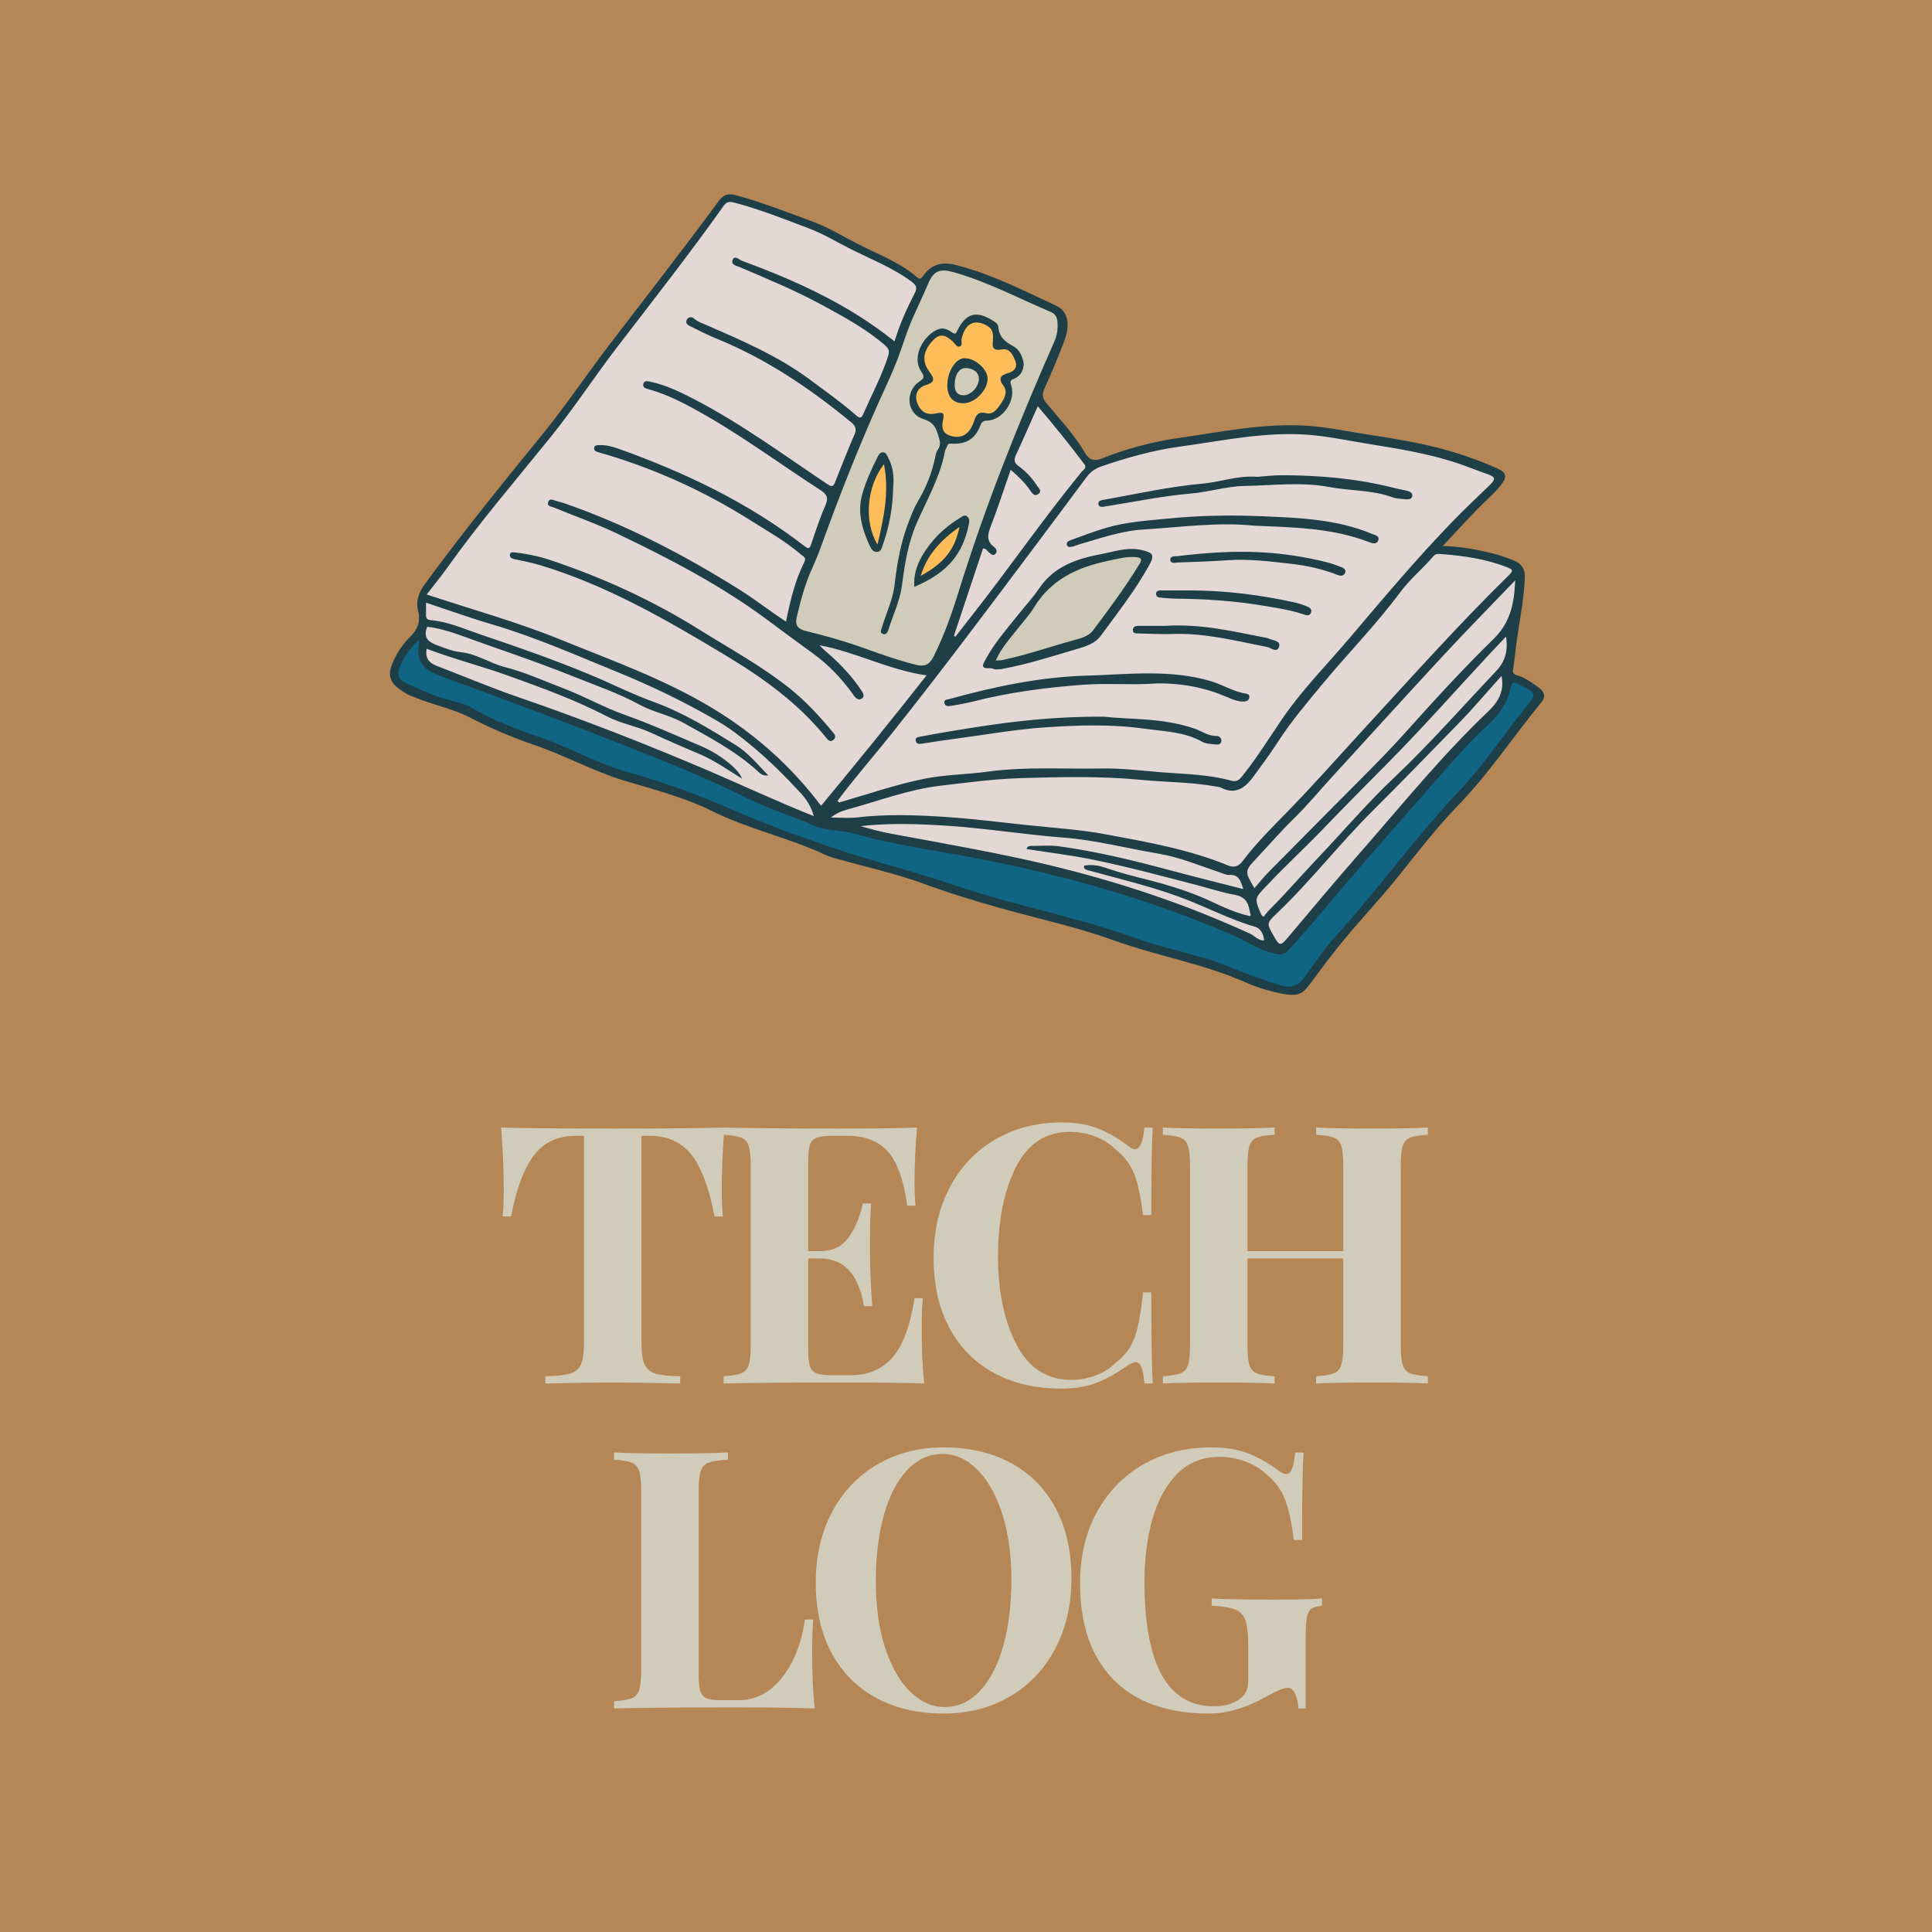 <svg xmlns="http://www.w3.org/2000/svg" xmlns:xlink="http://www.w3.org/1999/xlink" width="500" zoomAndPan="magnify" viewBox="0 0 375 375" height="500" preserveAspectRatio="xMidYMid meet" version="1.0"><defs><g/><clipPath id="d27273b851"><path d="M 75 37.5 L 299.836 37.5 L 299.836 193.5 L 75 193.5 Z M 75 37.5 " clip-rule="nonzero"/></clipPath></defs><rect x="-37.5" width="450" fill="#ffffff" y="-37.5" height="450" fill-opacity="1"/><rect x="-37.5" width="450" fill="#b68756" y="-37.5" height="450" fill-opacity="1"/><g clip-path="url(#d27273b851)"><path fill="#1e3f48" d="M 298.812 133.578 C 297.5 132.594 296.188 131.621 294.594 131.117 C 294.074 130.953 293.551 130.84 293.68 130.008 C 294 127.945 294.18 125.859 294.484 123.797 C 295.066 119.887 295.824 116.004 295.969 112.043 C 296.023 110.488 295.344 109.375 293.832 108.793 C 292.465 108.27 291.109 107.75 289.676 107.402 C 286.629 106.672 283.566 106.047 280.02 105.996 C 282.609 103.238 284.871 100.738 287.242 98.348 C 288.754 96.82 290.422 95.449 291.672 93.68 C 292.445 92.578 292.32 91.738 291.008 91.113 C 288.816 90.07 286.551 89.23 284.258 88.445 C 278.152 86.355 271.828 85.312 265.477 84.344 C 261.637 83.758 257.836 82.938 253.945 82.656 C 245.508 82.055 237.285 83.797 229.035 84.977 C 223.938 85.707 218.879 86.988 214.051 88.926 C 212.609 89.508 211.547 89.508 210.617 87.922 C 208.551 84.402 205.734 81.418 203.137 78.297 C 202.305 77.293 202.23 76.594 202.711 75.488 C 204.109 72.289 205.535 69.09 206.699 65.805 C 207.785 62.758 207.145 60.332 205.051 59.363 C 198.676 56.406 192.41 53.18 185.531 51.43 C 182.852 50.75 180.754 51.273 179.176 53.566 C 178.832 54.062 178.547 54.301 177.992 53.816 C 174.629 50.875 170.43 49.371 166.539 47.367 C 163.59 45.852 160.738 44.117 157.602 42.961 C 152.809 41.199 148.062 39.332 143.121 37.965 C 141.426 37.496 140.535 37.625 139.477 39.062 C 132.594 48.375 125.5 57.523 118.441 66.703 C 113.938 72.562 109.852 78.723 105.156 84.469 C 97.445 93.918 89.77 103.406 82.551 113.25 C 81.34 114.898 80.645 116.566 81.164 118.594 C 81.66 120.535 81.098 122.129 79.703 123.512 C 78.492 124.711 77.469 126.074 76.703 127.598 C 74.996 130.996 75.223 132.609 79.168 134.797 C 79.559 135.012 80 135.141 80.414 135.316 C 83.883 136.801 87.703 137.48 91.02 139.184 C 95.152 141.309 99.371 143.137 103.75 144.617 C 109.625 146.609 115.066 149.66 121.02 151.48 C 126.824 153.254 132.738 154.695 138.234 157.438 C 145.305 160.961 153.125 162.59 160.27 165.961 C 161.176 166.387 162.18 166.609 163.152 166.883 C 168.559 168.418 174.086 169.617 179.344 171.555 C 184.375 173.402 189.484 174.957 194.625 176.387 C 201.828 178.398 209.148 179.973 216.207 182.531 C 224.613 185.578 233.535 187.02 241.758 190.684 C 243.496 191.457 245.336 192.062 247.191 192.512 C 251.699 193.602 252.629 193.211 254.277 190.973 C 256.223 188.34 258.184 185.715 260.242 183.172 C 263.805 178.777 267.723 174.691 271.27 170.281 C 275.094 165.523 278.805 160.672 283.066 156.27 C 289.02 150.117 293.742 142.949 299.152 136.348 C 299.98 135.336 299.887 134.383 298.812 133.578 Z M 298.812 133.578 " fill-opacity="1" fill-rule="nonzero"/></g><path fill="#ffbd59" d="M 192.723 66.219 C 192.57 67.355 192.68 68.172 194.59 67.816 C 195.953 67.562 196.695 68.977 197.105 70.152 C 197.52 71.348 196.812 72.086 195.684 72.414 C 194.238 72.836 193.68 73.395 194.777 74.891 C 195.66 76.09 194.969 77.359 194.191 78.461 C 193.5 79.441 192.766 80.543 191.379 80.195 C 189.949 79.836 189.477 80.48 189.09 81.668 C 188.289 84.129 186.875 85.102 184.922 84.703 C 183.281 84.367 182.672 83.434 183 81.766 C 183.332 80.059 183.219 79.945 181.48 80.273 C 179.785 80.594 178.629 79.875 178.004 78.105 C 177.512 76.707 178.035 75.242 179.672 74.754 C 181.816 74.113 181.199 73.27 180.312 72.035 C 179.012 70.223 179.164 68.422 180.613 66.613 C 182.109 64.75 183.164 64.672 184.93 66.285 C 185.336 66.656 185.668 67.391 186.207 67.273 C 186.922 67.121 186.531 66.312 186.645 65.797 C 187.309 62.711 189.223 61.793 191.723 63.305 C 192.82 63.969 192.777 64.934 192.723 66.219 Z M 183.871 74.777 C 183.871 77.051 185 78.297 187.027 78.273 C 189.242 78.246 191.688 75.754 191.699 73.516 C 191.707 71.652 189.238 69.48 187.176 69.531 C 185.48 69.574 183.867 72.133 183.871 74.777 Z M 171.574 90.102 C 168.223 94.402 167.637 101.258 170.324 105.699 C 171.559 100.379 172.641 95.449 171.574 90.102 Z M 178.711 111.773 C 183.305 109.227 185.281 106.762 186.242 102.266 C 182.684 104.789 179.973 107.586 178.711 111.773 Z M 178.711 111.773 " fill-opacity="1" fill-rule="nonzero"/><path fill="#d0ccb9" d="M 205.277 63.469 C 205.277 64.504 205.012 65.477 204.598 66.414 C 197.688 82.09 191.32 97.965 186.23 114.344 C 184.848 118.793 183.332 123.223 181.215 127.414 C 180.422 128.984 179.547 129.465 177.793 129.035 C 174.23 128.16 170.785 126.902 167.355 125.68 C 163.789 124.41 160.172 123.398 156.516 122.504 C 154.863 122.098 154.258 121.422 154.664 119.707 C 155.43 116.469 156.273 113.277 157.676 110.23 C 158.758 107.883 159.598 105.422 160.492 102.992 C 164.125 93.102 168.082 83.344 172.508 73.777 C 173.734 71.125 174.75 68.363 175.672 65.59 C 176.879 61.941 178.688 58.559 180.168 55.031 C 181.207 52.559 182.484 52.098 185.016 52.809 C 191.664 54.68 197.746 57.918 204.055 60.605 C 205.043 61.027 205.32 61.801 205.277 63.469 Z M 198.707 70.746 C 198.547 69.227 197.879 67.836 196.648 67.18 C 195.035 66.32 193.922 65.375 193.773 63.457 C 193.727 62.828 193.086 62.457 192.547 62.133 C 189.41 60.23 187.457 60.82 185.793 64.211 C 185.531 64.75 185.434 64.949 184.805 64.523 C 184.043 64.008 183.195 63.516 182.137 63.902 C 179.598 64.824 176.688 69.004 178.875 72.23 C 179.555 73.23 179.273 73.5 178.418 74.078 C 175.676 75.926 175.957 80.207 179.047 81.266 C 180.715 81.832 181.445 82.402 181.98 84.117 C 182.367 85.363 182.805 86.23 181.973 87.379 C 181.664 87.809 181.59 88.426 181.473 88.973 C 180.84 91.977 179.672 94.77 178.113 97.402 C 177.391 98.617 176.91 99.938 176.395 101.25 C 174.871 105.16 174.129 109.23 173.656 113.387 C 173.328 116.305 172.02 118.984 171.18 121.777 C 171.035 122.266 170.703 122.809 171.375 123.055 C 172 123.281 172.27 122.75 172.434 122.238 C 173.34 119.352 174.691 116.594 175.082 113.551 C 175.605 109.465 176.258 105.395 177.906 101.602 C 179.918 96.973 182.504 92.582 183.43 87.527 C 183.492 87.207 183.746 86.922 183.832 86.602 C 183.969 86.07 184.336 86.094 184.75 86.113 C 187.496 86.254 189.23 85.234 190.223 82.723 C 190.512 81.992 190.727 81.664 191.594 81.641 C 194.637 81.551 197.25 77.758 196.27 74.797 C 195.992 73.969 196.145 73.773 196.84 73.504 C 198.082 73.02 198.59 71.98 198.707 70.746 Z M 173.371 94.488 C 173.562 92.48 173.324 90.547 172.355 88.754 C 172.125 88.324 171.965 87.762 171.32 87.801 C 170.715 87.832 170.52 88.34 170.293 88.789 C 169.121 91.09 168.066 93.461 167.359 95.934 C 166.336 99.527 167.398 102.906 168.918 106.152 C 169.172 106.695 169.625 107.246 170.363 107.113 C 171.027 106.992 171.133 106.352 171.32 105.836 C 172.645 102.168 173.301 98.375 173.371 94.488 Z M 177.465 113.91 C 184.027 111.133 186.922 107.461 188.066 101.672 C 188.176 101.125 188.207 100.688 187.77 100.293 C 187.238 99.812 186.816 100.234 186.406 100.48 C 183.293 102.344 180.762 104.82 178.949 107.957 C 177.91 109.75 177.312 111.715 177.465 113.91 Z M 194.523 128.121 C 199.309 127.121 203.922 125.484 208.637 124.207 C 209.922 123.859 211.348 123.445 212.176 122.34 C 215.32 118.141 218.465 113.938 221.191 109.445 C 221.789 108.457 221.445 108.223 220.426 108.137 C 218.586 107.98 216.859 108.488 215.109 108.852 C 209.207 110.082 204.027 112.441 200.727 117.875 C 199.852 119.316 198.68 120.57 197.641 121.906 C 196.129 123.855 194.391 125.645 193.289 128.199 C 193.859 128.164 194.199 128.188 194.523 128.121 Z M 187.484 71.441 C 186.195 71.395 185.293 72.715 185.301 74.754 C 185.309 75.879 185.738 76.727 187.062 76.727 C 188.461 76.723 189.98 75.086 190.004 73.562 C 190.02 72.34 189.023 71.5 187.484 71.441 Z M 187.484 71.441 " fill-opacity="1" fill-rule="nonzero"/><path fill="#106585" d="M 81.242 124.184 C 81.281 124.723 81.352 124.992 81.309 125.242 C 80.762 128.457 82.328 130.066 85.246 131.129 C 95.652 134.922 106.039 138.777 116.359 142.793 C 126.117 146.594 135.898 150.352 145.273 155.043 C 149.359 157.09 153.762 158.324 157.914 160.23 C 160.246 161.305 163.242 161.078 165.883 161.828 C 174.188 164.18 182.758 165.219 191.195 166.906 C 207.816 170.23 224.031 174.852 239.586 181.664 C 242.105 182.77 244.391 184.363 247.125 185.039 C 248.352 185.344 249.266 185.359 250.152 184.383 C 253.727 180.449 257.121 176.367 260.559 172.316 C 266.555 165.246 272.719 158.32 278.824 151.344 C 282.027 147.688 285.211 144.008 288.812 140.719 C 291.023 138.699 292.676 136.309 293.273 133.324 C 293.48 132.309 293.945 132.359 294.645 132.746 C 294.742 132.801 294.84 132.859 294.941 132.906 C 298.332 134.559 298.324 134.652 295.984 137.512 C 291.758 142.676 288.137 148.324 283.535 153.176 C 274.848 162.34 267.5 172.637 259.031 181.984 C 256.844 184.402 255.031 187.164 253.109 189.809 C 252.008 191.32 250.52 191.895 248.297 191.176 C 245.301 190.207 242.289 189.23 239.406 187.977 C 233.328 185.328 226.73 184.387 220.559 182.137 C 209.055 177.945 196.953 175.824 185.414 171.855 C 177.582 169.156 169.527 167.262 161.711 164.59 C 155.016 162.297 148.336 159.879 141.859 157.043 C 135.285 154.164 128.582 151.77 121.691 149.82 C 116.027 148.223 110.906 145.27 105.379 143.312 C 100.711 141.66 96.035 140.035 91.734 137.453 C 90.137 136.496 88.141 136.191 86.309 135.641 C 83.711 134.859 81.254 133.738 78.809 132.586 C 77.512 131.969 76.969 131.105 77.543 129.594 C 78.316 127.551 79.605 125.93 81.242 124.184 Z M 81.242 124.184 " fill-opacity="1" fill-rule="nonzero"/><path fill="#e3d8d6" d="M 152.566 120.66 C 149.41 118.594 146.531 116.32 143.422 114.375 C 132.684 107.652 121.512 101.832 109.512 97.676 C 108.98 97.492 108.426 97.383 107.891 97.215 C 107.355 97.043 106.695 96.664 106.426 97.398 C 106.082 98.324 107.055 98.312 107.543 98.516 C 111.598 100.199 115.762 101.645 119.715 103.535 C 129.906 108.41 139.926 113.609 149.031 120.383 C 151.98 122.578 154.934 124.766 157.906 126.922 C 160.867 129.07 163.332 131.695 165.477 134.633 C 165.578 134.77 165.648 134.93 165.754 135.059 C 166.172 135.566 166.699 136.039 167.328 135.551 C 167.895 135.109 167.535 134.547 167.211 134.051 C 165.516 131.488 163.457 129.246 161.176 127.207 C 160.473 126.578 159.723 126 159.074 125.242 C 166.133 126.551 172.539 130.055 179.848 131.09 C 173.051 139.727 166.199 148.184 159.367 156.406 C 153.672 148.836 146.715 142.578 138.449 137.559 C 129.074 131.859 118.816 128.219 108.77 124.133 C 100.402 120.73 91.633 118.312 82.82 115.387 C 84.164 113.641 85.555 111.957 86.82 110.18 C 93.086 101.387 100.129 93.195 106.898 84.805 C 111.453 79.16 115.395 73.109 119.789 67.375 C 126.734 58.324 133.789 49.355 140.391 40.047 C 141.02 39.16 141.492 39.055 142.527 39.324 C 147.48 40.633 152.227 42.516 157 44.332 C 159.703 45.363 162.176 46.832 164.73 48.141 C 168.832 50.246 173.188 51.879 176.941 54.676 C 177.93 55.41 178.062 55.918 177.523 56.957 C 175.98 59.938 174.605 63 173.629 66.262 C 164.629 59.035 154.48 54.488 143.992 50.605 C 143.484 50.414 142.539 49.422 142.18 50.508 C 141.863 51.461 143.055 51.613 143.746 51.91 C 149.129 54.215 154.539 56.461 159.688 59.266 C 163.504 61.344 167.34 63.41 170.742 66.156 C 172.867 67.871 172.855 67.883 171.965 70.352 C 170.734 73.75 169.055 76.949 167.605 80.254 C 167.211 81.152 166.949 81.305 166.145 80.598 C 163.344 78.129 160.281 75.984 157.293 73.75 C 151.035 69.07 143.91 66.055 136.82 62.965 C 136.109 62.652 135.363 62.418 134.754 61.863 C 134.301 61.453 133.66 61.426 133.309 62.055 C 132.992 62.629 133.402 63.043 133.879 63.277 C 135.598 64.117 137.301 65.004 139.074 65.727 C 148.699 69.633 157.184 75.367 165.164 81.926 C 166 82.613 166.344 83.227 165.855 84.348 C 164.527 87.395 163.309 90.488 162.09 93.582 C 161.719 94.523 161.426 94.531 160.57 93.957 C 152.035 88.242 143.742 82.141 134.582 77.402 C 131.93 76.031 129.238 74.746 126.285 74.102 C 125.684 73.973 125.066 73.816 124.875 74.504 C 124.672 75.234 125.352 75.398 125.91 75.555 C 129.852 76.66 133.418 78.59 136.941 80.609 C 144.645 85.027 151.785 90.305 159.23 95.117 C 160.445 95.902 160.879 96.582 160.223 98.066 C 159.133 100.535 158.297 103.117 157.43 105.68 C 157.117 106.602 156.828 106.523 156.16 106.008 C 145.207 97.523 132.871 91.668 119.891 87.039 C 118.711 86.621 117.516 86.344 116.254 86.395 C 115.848 86.41 115.395 86.418 115.328 86.922 C 115.25 87.5 115.691 87.648 116.16 87.781 C 126.512 90.734 136.254 95.086 145.359 100.812 C 148.797 102.977 152.367 104.965 155.469 107.629 C 155.895 107.996 156.57 108.203 156.121 109.09 C 154.305 112.691 153.391 116.586 152.566 120.66 Z M 99.738 107.199 C 99.379 107.16 99.008 107.246 98.969 107.648 C 98.914 108.191 99.277 108.406 99.789 108.52 C 101.441 108.871 103.105 109.18 104.719 109.664 C 117.699 113.555 129.316 120.273 140.82 127.199 C 148.066 131.559 154.91 136.449 160.289 143.113 C 160.664 143.574 161.148 144.207 161.82 143.566 C 162.457 142.957 161.891 142.406 161.512 141.949 C 159.012 138.941 156.352 136.07 153.301 133.629 C 147.863 129.281 141.746 125.965 135.859 122.281 C 126.605 116.492 116.824 112.023 106.5 108.613 C 104.289 107.883 102.039 107.469 99.738 107.199 Z M 162.547 155.465 C 165.93 150.938 169.664 146.688 173.18 142.27 C 182.156 130.992 190.809 119.477 199.449 107.945 C 203.277 102.84 207.102 97.727 210.906 92.602 C 211.672 91.57 212.609 90.922 213.848 90.5 C 218.809 88.801 223.887 87.379 229.043 86.68 C 237.242 85.566 245.402 83.77 253.777 84.379 C 257.613 84.656 261.359 85.473 265.145 86.082 C 271.379 87.09 277.613 88.062 283.602 90.148 C 285.359 90.762 287.082 91.465 288.836 92.074 C 290.094 92.508 290.402 92.93 289.285 94.023 C 286.902 96.355 284.461 98.621 282.137 101.016 C 275.016 108.352 268.457 116.176 261.855 123.957 C 257.508 129.078 252.75 133.871 248.941 139.434 C 246.328 143.254 243.918 147.211 240.977 150.805 C 240.367 151.551 239.832 151.766 239 151.535 C 234.555 150.301 229.977 150.258 225.422 149.898 C 221.594 149.594 217.762 149.09 213.93 149.164 C 206.48 149.305 199.016 148.762 191.582 149.793 C 187.562 150.352 183.465 150.34 179.473 151.145 C 173.832 152.281 168.398 154.176 162.883 155.762 C 162.77 155.664 162.66 155.562 162.547 155.465 Z M 193.227 129.949 C 193.793 129.906 194.137 129.91 194.469 129.848 C 199.516 128.934 204.379 127.328 209.285 125.898 C 210.891 125.43 212.586 124.863 213.641 123.43 C 216.918 118.969 220.336 114.602 223.035 109.746 C 224.141 107.758 223.82 107.281 221.66 106.77 C 218.938 106.121 216.398 107.043 213.832 107.527 C 209.129 108.418 204.676 109.844 201.754 114.137 C 200.457 116.047 198.863 117.754 197.422 119.566 C 195.273 122.258 193 124.848 191.348 127.91 C 190.75 129.02 190.219 129.801 192.141 129.699 C 192.566 129.68 193.004 129.895 193.227 129.949 Z M 243.371 102.027 C 250.902 102.371 258.484 102.426 265.68 105.203 C 266.398 105.48 267.273 105.75 267.539 104.812 C 267.781 103.957 266.824 103.844 266.223 103.594 C 259.461 100.785 252.25 100.512 245.125 100.207 C 238.934 99.941 232.715 100.047 226.512 100.668 C 222.578 101.062 218.633 101.309 214.824 102.418 C 212.453 103.109 210.137 103.996 207.816 104.844 C 207.434 104.984 206.875 105.273 207.086 105.82 C 207.293 106.352 207.855 106.133 208.281 106.07 C 208.5 106.039 208.699 105.895 208.914 105.832 C 213.238 104.586 217.516 103.035 222.039 102.766 C 229.137 102.34 236.219 101.301 243.371 102.027 Z M 244.066 92.555 C 240.23 92.242 236.945 93.551 233.531 93.859 C 227.074 94.438 220.758 95.832 214.395 96.984 C 213.918 97.07 213.062 97.129 213.195 97.863 C 213.332 98.598 214.145 98.363 214.648 98.281 C 220.148 97.414 225.609 96.27 231.164 95.793 C 234.707 95.488 238.168 94.371 241.688 94.316 C 247.141 94.234 252.602 93.496 258.074 94.539 C 262.098 95.301 266.293 95.066 270.223 96.508 C 270.898 96.758 271.66 96.797 272.387 96.871 C 273.043 96.938 273.977 97.07 274.117 96.309 C 274.258 95.555 273.414 95.301 272.715 95.168 C 271.996 95.031 271.281 94.883 270.57 94.703 C 263.426 92.883 256.145 92.254 248.801 92.242 C 247.109 92.238 245.418 92.461 244.066 92.555 Z M 224.613 132.648 C 229.559 132.594 234.008 133.504 238.191 135.305 C 239.223 135.75 240.27 136.207 241.422 136.168 C 241.855 136.152 242.359 136 242.48 135.469 C 242.586 135.016 242.348 134.715 241.875 134.641 C 239.445 134.273 237.371 132.914 235.047 132.223 C 227.102 129.852 218.965 130.91 210.965 131.137 C 201.973 131.387 193.094 133.25 184.383 135.656 C 183.902 135.789 183.211 135.746 183.301 136.418 C 183.402 137.152 184.133 137.094 184.68 137 C 186.062 136.766 187.449 136.523 188.809 136.18 C 195.82 134.391 202.965 133.441 210.156 132.914 C 215.102 132.551 220.074 133.02 224.613 132.648 Z M 214.34 139.105 C 203.188 139.047 194.043 140.34 184.918 141.867 C 182.812 142.219 180.711 142.578 178.617 142.984 C 178.23 143.059 177.609 143.094 177.742 143.77 C 177.875 144.422 178.344 144.434 178.918 144.344 C 181.363 143.961 183.812 143.602 186.266 143.273 C 191.625 142.555 196.965 141.605 202.348 141.219 C 208.926 140.746 215.531 140.516 222.125 141.434 C 225.969 141.965 229.879 142.02 233.398 144 C 234.094 144.391 235.031 144.379 235.863 144.5 C 236.383 144.578 236.973 144.516 237.062 143.875 C 237.145 143.289 236.645 142.844 236.152 142.855 C 234.531 142.891 233.285 141.918 231.863 141.426 C 225.566 139.254 218.953 139.688 214.34 139.105 Z M 261.172 110.961 C 261.109 110.508 260.832 110.25 260.43 110.109 C 259.535 109.793 258.652 109.41 257.734 109.18 C 253.527 108.113 249.254 107.453 244.914 107.207 C 239.426 106.902 233.977 107.297 228.539 107.945 C 228.09 108 227.027 107.836 227.164 108.758 C 227.27 109.453 228.098 109.203 228.633 109.18 C 231.848 109.055 235.07 108.973 238.277 108.742 C 242.418 108.441 246.508 108.984 250.586 109.43 C 253.645 109.762 256.684 110.453 259.582 111.578 C 260.316 111.863 260.906 111.824 261.172 110.961 Z M 230.785 114.598 C 229.031 114.598 227.277 114.594 225.523 114.598 C 225.008 114.598 224.391 114.594 224.387 115.277 C 224.383 115.93 224.988 115.988 225.512 116.023 C 226.414 116.082 227.312 116.195 228.215 116.199 C 234.098 116.246 239.945 116.656 245.75 117.648 C 248.133 118.055 250.523 118.418 252.828 119.191 C 253.41 119.387 254.16 119.703 254.453 118.953 C 254.781 118.105 253.988 117.809 253.344 117.574 C 252.711 117.344 252.074 117.113 251.418 116.965 C 244.625 115.445 237.754 114.605 230.785 114.598 Z M 226.141 121.477 C 224.934 121.477 223.07 121.48 221.203 121.477 C 220.617 121.473 219.949 121.531 219.891 122.207 C 219.816 123.039 220.574 122.938 221.117 122.953 C 223.266 123.004 225.414 123.133 227.559 123.055 C 233.832 122.828 239.848 124.379 245.918 125.574 C 246.711 125.73 247.852 126.793 248.254 125.574 C 248.664 124.336 247.141 124.352 246.336 123.977 C 246.23 123.926 246.129 123.871 246.02 123.852 C 239.664 122.641 233.359 121.023 226.141 121.477 Z M 166.352 158.656 C 172.227 157.984 178.102 158.188 183.965 158.598 C 189.023 158.949 194.062 159.586 199.109 160.125 C 204.316 160.684 209.551 160.988 214.719 161.957 C 222.734 163.457 230.766 164.855 238.363 167.98 C 239.559 168.473 240.441 168.141 241.168 167.172 C 243.918 163.496 247.227 160.305 250.395 157.027 C 255.469 151.789 260.293 146.32 265.223 140.961 C 274.328 131.059 283.293 121.031 292.906 111.609 C 293.879 110.652 293.473 110.48 292.52 110.105 C 288.324 108.457 283.938 107.844 279.484 107.527 C 279.02 107.496 278.613 107.508 278.266 107.918 C 276.219 110.332 273.723 112.34 271.828 114.895 C 267.207 121.129 261.766 126.668 256.816 132.625 C 253.707 136.367 250.586 140.047 247.945 144.141 C 246.512 146.371 244.918 148.5 243.355 150.645 C 241.766 152.82 239.922 154.371 237.012 152.895 C 236.719 152.746 236.359 152.723 236.027 152.664 C 231.238 151.793 226.359 151.836 221.531 151.371 C 213.812 150.625 206.039 150.805 198.297 151.027 C 193.062 151.18 187.832 151.887 182.621 152.492 C 176.375 153.223 170.496 155.473 164.473 157.125 C 163.406 157.418 162.344 157.824 161.277 158.684 C 163.098 158.684 164.746 158.84 166.352 158.656 Z M 84.688 129.211 C 89.992 131.246 95.23 133.465 100.602 135.316 C 113.055 139.605 125.324 144.387 137.426 149.555 C 144.281 152.484 151.031 155.668 157.961 158.41 C 157.527 156.738 156.621 155.25 155.383 153.906 C 152.469 150.738 149.43 147.703 146.129 144.945 C 143.965 143.137 141.738 141.391 139.285 139.965 C 133.043 136.332 126.578 133.195 119.875 130.461 C 111.801 127.168 103.832 123.637 95.441 121.172 C 91.191 119.926 87.023 118.414 82.691 116.977 C 82.691 117.871 82.699 118.602 82.688 119.332 C 82.676 119.93 82.906 120.32 83.539 120.367 C 86.957 120.641 90.047 122.066 93.234 123.141 C 100.43 125.559 107.598 128.066 114.598 130.984 C 118.688 132.688 122.699 134.723 126.832 136.223 C 132.594 138.312 137.676 141.434 142.793 144.609 C 145.238 146.125 147.016 148.32 149.121 150.516 C 147.965 150.645 147.469 150.051 146.953 149.582 C 142.68 145.727 137.625 143.074 132.656 140.301 C 129.953 138.789 126.816 138.246 124.086 136.754 C 120.023 134.543 115.645 133.047 111.379 131.336 C 103.973 128.363 96.379 125.855 88.871 123.141 C 86.891 122.426 84.875 121.891 82.918 121.652 C 82.059 123.789 83.184 124.633 84.867 125.25 C 86.398 125.816 87.891 126.43 89.543 126.605 C 92.562 126.93 95.098 128.738 97.977 129.477 C 101.973 130.504 105.707 132.207 109.539 133.676 C 113.535 135.207 117.301 137.352 121.297 138.762 C 126.25 140.508 130.996 142.668 135.809 144.707 C 137.75 145.527 139.555 146.559 141.188 147.871 C 142.32 148.789 143.438 149.762 144.059 151.16 C 141.258 149.426 138.602 147.535 135.57 146.27 C 132.504 144.988 129.465 143.652 126.445 142.258 C 123.637 140.961 120.559 140.477 117.77 139.027 C 111.676 135.859 105.215 133.523 98.754 131.191 C 93.535 129.309 88.152 127.945 82.801 125.922 C 82.504 127.559 83.141 128.617 84.688 129.211 Z M 245.348 182.547 C 245.297 181.316 244.645 180.184 243.629 179.891 C 238.477 178.402 233.762 175.84 228.746 174.02 C 223 171.93 217.055 170.531 211.172 168.914 C 210.758 168.801 210.27 168.668 210.438 168.016 C 211.688 167.797 212.902 167.918 214.105 168.293 C 215.926 168.859 217.734 169.488 219.582 169.949 C 224.859 171.273 230.109 172.613 235.07 174.961 C 237.488 176.102 239.957 177.23 242.609 177.816 C 242.66 177.758 242.715 177.699 242.773 177.645 C 242.676 177.262 242.562 176.883 242.488 176.496 C 242.199 174.922 241.438 174.012 239.703 173.695 C 237.223 173.25 234.805 172.449 232.355 171.809 C 225.562 170.035 218.785 168.211 211.895 166.812 C 207.707 165.961 203.473 165.461 199.246 164.797 C 199.438 164.207 199.828 164.188 200.234 164.188 C 201.988 164.199 203.766 164.023 205.488 164.258 C 212.734 165.238 219.828 166.965 226.883 168.855 C 231.625 170.129 236.395 171.305 241.32 172.57 C 240.832 171.055 240.527 169.715 238.613 169.82 C 237.977 169.855 237.312 169.512 236.672 169.297 C 232.781 167.996 228.988 166.391 224.898 165.699 C 218.734 164.664 212.652 163.055 206.41 162.578 C 198.922 162.004 191.504 160.789 184.012 160.289 C 178.359 159.914 172.695 159.715 167.016 160.352 C 168.949 160.902 170.883 161.43 172.852 161.797 C 183.121 163.723 193.422 165.461 203.59 167.902 C 217.035 171.129 230.098 175.465 242.668 181.246 C 243.574 181.66 244.234 182.598 245.363 182.527 Z M 246.348 169.152 C 250.625 164.805 254.945 160.496 259.223 156.148 C 263.742 151.555 268.398 147.078 272.691 142.281 C 278.273 136.043 283.922 129.863 289.898 124.023 C 293.23 120.766 293.906 117.027 294.105 112.641 C 289.375 117.574 284.703 122.312 280.184 127.188 C 272.883 135.059 265.688 143.027 258.43 150.938 C 256.027 153.559 253.781 156.301 251.219 158.797 C 248.68 161.27 246.348 163.984 243.906 166.574 C 241.52 169.098 241.605 169.18 243.48 172.387 C 244.484 171.246 245.363 170.148 246.348 169.152 Z M 185.422 123.598 C 186.465 122.266 187.508 120.93 188.555 119.598 C 195.816 110.367 202.488 100.688 209.93 91.594 C 210.254 91.195 211.059 90.863 210.445 90.059 C 207.586 86.297 204.648 82.598 201.43 78.855 C 199.973 82.121 198.621 85.254 197.18 88.344 C 196.734 89.297 196.914 89.906 197.723 90.48 C 199.172 91.508 200.336 92.812 201.301 94.289 C 201.609 94.762 202.312 95.32 201.559 95.879 C 200.766 96.469 200.305 95.688 199.945 95.172 C 198.906 93.68 197.652 92.422 196.168 91.191 C 194.867 94.926 193.699 98.574 192.312 102.137 C 191.695 103.715 191.41 104.984 192.93 106.152 C 193.316 106.449 193.676 106.98 193.234 107.477 C 192.734 108.039 192.344 107.5 191.949 107.215 C 191.605 106.961 191.453 106.438 190.801 106.457 C 188.926 112.082 187.047 117.727 185.168 123.371 C 185.254 123.445 185.34 123.52 185.422 123.598 Z M 283.055 140.465 C 277.48 146.156 271.949 151.895 266.297 157.52 C 259.895 163.887 254.352 171.082 247.789 177.324 C 245.805 179.215 245.867 179.277 247.242 181.691 C 248.383 183.699 248.555 183.664 250.086 181.84 C 254.707 176.352 259.312 170.844 264.043 165.449 C 272.164 156.18 279.918 146.582 288.879 138.074 C 290.727 136.32 292.066 134.211 291.445 131.191 C 288.574 134.375 285.926 137.527 283.055 140.465 Z M 246.348 176.637 C 249.527 173.492 252.422 170.082 255.5 166.855 C 260.527 161.586 265.223 156.023 270.543 150.992 C 277.477 144.434 283.797 137.227 290.375 130.289 C 292.145 128.426 292.754 126.312 292.316 123.57 C 291.234 124.711 290.18 125.805 289.145 126.918 C 282.52 134.043 276.082 141.34 269.227 148.25 C 265.082 152.422 260.938 156.605 256.863 160.844 C 253.297 164.555 249.508 168.035 245.98 171.785 C 243.543 174.379 243.391 174.238 244.816 177.547 C 244.836 177.594 244.891 177.625 245.25 177.973 C 245.637 177.496 245.953 177.023 246.348 176.637 Z M 246.348 176.637 " fill-opacity="1" fill-rule="nonzero"/><g fill="#d0ccb9" fill-opacity="1"><g transform="translate(95.53, 268.541)"><g><path d="M 45.062 -49.688 C 44.727 -45.25 44.562 -41.273 44.562 -37.766 C 44.562 -35.566 44.633 -33.785 44.781 -32.422 L 43.172 -32.422 C 42.047 -38.18 40.508 -42.227 38.562 -44.562 C 36.625 -46.906 33.973 -48.078 30.609 -48.078 L 28.984 -48.078 L 28.984 -8 C 28.984 -6.031 29.18 -4.602 29.578 -3.719 C 29.984 -2.832 30.688 -2.234 31.688 -1.922 C 32.695 -1.617 34.301 -1.445 36.5 -1.406 L 36.5 0 C 30.602 -0.133 26.156 -0.203 23.156 -0.203 C 20.207 -0.203 15.926 -0.133 10.312 0 L 10.312 -1.406 C 12.508 -1.445 14.113 -1.617 15.125 -1.922 C 16.133 -2.234 16.836 -2.832 17.234 -3.719 C 17.629 -4.602 17.828 -6.031 17.828 -8 L 17.828 -48.078 L 16.281 -48.078 C 14.039 -48.078 12.133 -47.582 10.562 -46.594 C 9 -45.613 7.656 -43.988 6.531 -41.719 C 5.406 -39.457 4.445 -36.359 3.656 -32.422 L 2.031 -32.422 C 2.176 -33.785 2.25 -35.566 2.25 -37.766 C 2.25 -41.273 2.082 -45.25 1.75 -49.688 C 6.008 -49.551 13.238 -49.484 23.438 -49.484 C 33.645 -49.484 40.852 -49.551 45.062 -49.688 Z M 45.062 -49.688 "/></g></g></g><g fill="#d0ccb9" fill-opacity="1"><g transform="translate(138.058, 268.541)"><g><path d="M 40.844 -10.672 C 40.844 -6.367 41.008 -2.812 41.344 0 C 38.156 -0.133 32.797 -0.203 25.266 -0.203 C 15.066 -0.203 7.441 -0.133 2.391 0 L 2.391 -1.406 C 3.93 -1.5 5.062 -1.688 5.781 -1.969 C 6.508 -2.25 7.004 -2.785 7.266 -3.578 C 7.523 -4.367 7.656 -5.656 7.656 -7.438 L 7.656 -42.25 C 7.656 -44.031 7.523 -45.316 7.266 -46.109 C 7.004 -46.91 6.508 -47.453 5.781 -47.734 C 5.062 -48.016 3.93 -48.195 2.391 -48.281 L 2.391 -49.688 C 7.441 -49.551 15.066 -49.484 25.266 -49.484 C 32.141 -49.484 37.031 -49.551 39.938 -49.688 C 39.613 -45.812 39.453 -42.352 39.453 -39.312 C 39.453 -37.25 39.52 -35.656 39.656 -34.531 L 38.047 -34.531 C 37.336 -39.539 36.07 -43.051 34.25 -45.062 C 32.426 -47.07 29.852 -48.078 26.531 -48.078 L 23.656 -48.078 C 22.207 -48.078 21.156 -47.957 20.5 -47.719 C 19.844 -47.488 19.395 -47.035 19.156 -46.359 C 18.926 -45.68 18.812 -44.594 18.812 -43.094 L 18.812 -25.688 L 21.062 -25.688 C 23.539 -25.688 25.422 -26.598 26.703 -28.422 C 27.992 -30.242 28.895 -32.422 29.406 -34.953 L 31.016 -34.953 C 30.879 -32.984 30.812 -30.785 30.812 -28.359 L 30.812 -24.984 C 30.812 -22.598 30.953 -19.273 31.234 -15.016 L 29.625 -15.016 C 28.633 -21.191 25.781 -24.281 21.062 -24.281 L 18.812 -24.281 L 18.812 -6.594 C 18.812 -5.102 18.926 -4.016 19.156 -3.328 C 19.395 -2.648 19.844 -2.191 20.5 -1.953 C 21.156 -1.723 22.207 -1.609 23.656 -1.609 L 27.094 -1.609 C 30.414 -1.609 33.094 -2.742 35.125 -5.016 C 37.164 -7.285 38.609 -11.133 39.453 -16.562 L 41.062 -16.562 C 40.914 -15.02 40.844 -13.055 40.844 -10.672 Z M 40.844 -10.672 "/></g></g></g><g fill="#d0ccb9" fill-opacity="1"><g transform="translate(178.199, 268.541)"><g><path d="M 27.859 -50.672 C 30.672 -50.672 33.055 -50.27 35.016 -49.469 C 36.984 -48.676 38.906 -47.555 40.781 -46.109 C 41.289 -45.691 41.734 -45.484 42.109 -45.484 C 43.047 -45.484 43.656 -46.883 43.938 -49.688 L 45.547 -49.688 C 45.359 -46.508 45.266 -40.848 45.266 -32.703 L 43.656 -32.703 C 43.238 -36.172 42.676 -38.816 41.969 -40.641 C 41.27 -42.461 40.078 -44.051 38.391 -45.406 C 37.223 -46.531 35.863 -47.383 34.312 -47.969 C 32.77 -48.551 31.16 -48.844 29.484 -48.844 C 24.754 -48.844 21.242 -46.539 18.953 -41.938 C 16.66 -37.332 15.516 -31.586 15.516 -24.703 C 15.516 -17.867 16.707 -12.16 19.094 -7.578 C 21.477 -2.992 25.035 -0.703 29.766 -0.703 C 31.348 -0.703 32.922 -0.992 34.484 -1.578 C 36.055 -2.16 37.383 -3.016 38.469 -4.141 C 40.195 -5.453 41.398 -7.086 42.078 -9.047 C 42.754 -11.016 43.281 -13.895 43.656 -17.688 L 45.266 -17.688 C 45.266 -9.219 45.359 -3.32 45.547 0 L 43.938 0 C 43.801 -1.5 43.602 -2.562 43.344 -3.188 C 43.082 -3.82 42.719 -4.141 42.25 -4.141 C 41.875 -4.141 41.383 -3.953 40.781 -3.578 C 38.676 -2.078 36.66 -0.941 34.734 -0.172 C 32.816 0.598 30.504 0.984 27.797 0.984 C 22.836 0.984 18.492 -0.02 14.766 -2.031 C 11.047 -4.039 8.156 -6.953 6.094 -10.766 C 4.039 -14.586 3.016 -19.141 3.016 -24.422 C 3.016 -29.566 4.066 -34.129 6.172 -38.109 C 8.273 -42.086 11.211 -45.176 14.984 -47.375 C 18.754 -49.57 23.047 -50.672 27.859 -50.672 Z M 27.859 -50.672 "/></g></g></g><g fill="#d0ccb9" fill-opacity="1"><g transform="translate(223.323, 268.541)"><g><path d="M 53.828 -48.281 C 52.242 -48.195 51.098 -48.016 50.391 -47.734 C 49.691 -47.453 49.211 -46.91 48.953 -46.109 C 48.691 -45.316 48.562 -44.031 48.562 -42.25 L 48.562 -7.438 C 48.562 -5.656 48.691 -4.367 48.953 -3.578 C 49.211 -2.785 49.691 -2.25 50.391 -1.969 C 51.098 -1.688 52.242 -1.5 53.828 -1.406 L 53.828 0 C 51.535 -0.133 47.984 -0.203 43.172 -0.203 C 38.441 -0.203 34.766 -0.133 32.141 0 L 32.141 -1.406 C 33.691 -1.5 34.828 -1.688 35.547 -1.969 C 36.273 -2.25 36.766 -2.785 37.016 -3.578 C 37.273 -4.367 37.406 -5.656 37.406 -7.438 L 37.406 -24.281 L 18.812 -24.281 L 18.812 -7.438 C 18.812 -5.656 18.938 -4.367 19.188 -3.578 C 19.445 -2.785 19.926 -2.25 20.625 -1.969 C 21.332 -1.688 22.484 -1.5 24.078 -1.406 L 24.078 0 C 21.547 -0.133 18.008 -0.203 13.469 -0.203 C 8.469 -0.203 4.773 -0.133 2.391 0 L 2.391 -1.406 C 3.93 -1.5 5.062 -1.688 5.781 -1.969 C 6.508 -2.25 7.004 -2.785 7.266 -3.578 C 7.523 -4.367 7.656 -5.656 7.656 -7.438 L 7.656 -42.25 C 7.656 -44.031 7.523 -45.316 7.266 -46.109 C 7.004 -46.91 6.508 -47.453 5.781 -47.734 C 5.062 -48.016 3.93 -48.195 2.391 -48.281 L 2.391 -49.688 C 4.773 -49.551 8.469 -49.484 13.469 -49.484 C 18.008 -49.484 21.547 -49.551 24.078 -49.688 L 24.078 -48.281 C 22.484 -48.195 21.332 -48.016 20.625 -47.734 C 19.926 -47.453 19.445 -46.91 19.188 -46.109 C 18.938 -45.316 18.812 -44.031 18.812 -42.25 L 18.812 -25.688 L 37.406 -25.688 L 37.406 -42.25 C 37.406 -44.031 37.273 -45.316 37.016 -46.109 C 36.766 -46.91 36.273 -47.453 35.547 -47.734 C 34.828 -48.016 33.691 -48.195 32.141 -48.281 L 32.141 -49.688 C 34.766 -49.551 38.441 -49.484 43.172 -49.484 C 47.984 -49.484 51.535 -49.551 53.828 -49.688 Z M 53.828 -48.281 "/></g></g></g><g fill="#d0ccb9" fill-opacity="1"><g transform="translate(116.795, 331.613)"><g><path d="M 24.5 -48.281 C 22.812 -48.195 21.582 -48.016 20.812 -47.734 C 20.039 -47.453 19.516 -46.91 19.234 -46.109 C 18.953 -45.316 18.812 -44.031 18.812 -42.25 L 18.812 -6.594 C 18.812 -5.102 18.926 -4.016 19.156 -3.328 C 19.395 -2.648 19.805 -2.191 20.391 -1.953 C 20.973 -1.723 21.922 -1.609 23.234 -1.609 L 26.672 -1.609 C 29.848 -1.609 32.594 -3.035 34.906 -5.891 C 37.227 -8.742 38.742 -12.535 39.453 -17.266 L 41.062 -17.266 C 40.914 -15.672 40.844 -13.613 40.844 -11.094 C 40.844 -6.602 41.008 -2.906 41.344 0 C 38.156 -0.133 32.797 -0.203 25.266 -0.203 C 15.066 -0.203 7.441 -0.133 2.391 0 L 2.391 -1.406 C 3.93 -1.5 5.062 -1.688 5.781 -1.969 C 6.508 -2.25 7.004 -2.785 7.266 -3.578 C 7.523 -4.367 7.656 -5.656 7.656 -7.438 L 7.656 -42.25 C 7.656 -44.031 7.523 -45.316 7.266 -46.109 C 7.004 -46.91 6.508 -47.453 5.781 -47.734 C 5.062 -48.016 3.93 -48.195 2.391 -48.281 L 2.391 -49.688 C 4.773 -49.551 8.469 -49.484 13.469 -49.484 C 18.25 -49.484 21.926 -49.551 24.5 -49.688 Z M 24.5 -48.281 "/></g></g></g><g fill="#d0ccb9" fill-opacity="1"><g transform="translate(155.323, 331.613)"><g><path d="M 27.859 -50.672 C 32.816 -50.672 37.156 -49.664 40.875 -47.656 C 44.602 -45.645 47.492 -42.734 49.547 -38.922 C 51.609 -35.109 52.641 -30.555 52.641 -25.266 C 52.641 -20.117 51.586 -15.555 49.484 -11.578 C 47.379 -7.598 44.441 -4.508 40.672 -2.312 C 36.91 -0.113 32.617 0.984 27.797 0.984 C 22.836 0.984 18.492 -0.02 14.766 -2.031 C 11.047 -4.039 8.156 -6.953 6.094 -10.766 C 4.039 -14.586 3.016 -19.141 3.016 -24.422 C 3.016 -29.566 4.066 -34.129 6.172 -38.109 C 8.273 -42.086 11.211 -45.176 14.984 -47.375 C 18.754 -49.57 23.047 -50.672 27.859 -50.672 Z M 27.578 -49.406 C 25.004 -49.406 22.734 -48.363 20.766 -46.281 C 18.805 -44.207 17.301 -41.297 16.25 -37.547 C 15.195 -33.805 14.672 -29.523 14.672 -24.703 C 14.672 -19.836 15.266 -15.555 16.453 -11.859 C 17.648 -8.16 19.266 -5.305 21.297 -3.297 C 23.336 -1.285 25.598 -0.281 28.078 -0.281 C 30.648 -0.281 32.914 -1.32 34.875 -3.406 C 36.844 -5.488 38.352 -8.398 39.406 -12.141 C 40.457 -15.879 40.984 -20.16 40.984 -24.984 C 40.984 -29.848 40.383 -34.129 39.188 -37.828 C 38 -41.523 36.383 -44.379 34.344 -46.391 C 32.312 -48.398 30.055 -49.406 27.578 -49.406 Z M 27.578 -49.406 "/></g></g></g><g fill="#d0ccb9" fill-opacity="1"><g transform="translate(206.622, 331.613)"><g><path d="M 28.422 -50.672 C 31.328 -50.672 33.773 -50.27 35.766 -49.469 C 37.754 -48.676 39.707 -47.555 41.625 -46.109 C 42.188 -45.691 42.656 -45.484 43.031 -45.484 C 43.5 -45.484 43.867 -45.82 44.141 -46.5 C 44.422 -47.176 44.633 -48.238 44.781 -49.688 L 46.391 -49.688 C 46.203 -46.508 46.109 -40.848 46.109 -32.703 L 44.5 -32.703 C 44.125 -35.891 43.57 -38.461 42.844 -40.422 C 42.125 -42.391 40.922 -44.051 39.234 -45.406 C 38.109 -46.488 36.727 -47.332 35.094 -47.938 C 33.457 -48.539 31.773 -48.844 30.047 -48.844 C 26.766 -48.844 24.035 -47.734 21.859 -45.516 C 19.68 -43.297 18.078 -40.359 17.047 -36.703 C 16.023 -33.055 15.516 -29.055 15.516 -24.703 C 15.516 -8.516 20.004 -0.422 28.984 -0.422 C 31.047 -0.422 32.707 -0.891 33.969 -1.828 C 34.582 -2.242 35.016 -2.734 35.266 -3.297 C 35.523 -3.859 35.656 -4.582 35.656 -5.469 L 35.656 -12.359 C 35.656 -14.555 35.469 -16.156 35.094 -17.156 C 34.719 -18.164 34.051 -18.859 33.094 -19.234 C 32.133 -19.609 30.625 -19.844 28.562 -19.938 L 28.562 -21.344 C 31.469 -21.195 35.469 -21.125 40.562 -21.125 C 44.727 -21.125 47.863 -21.195 49.969 -21.344 L 49.969 -19.938 C 49.031 -19.844 48.352 -19.656 47.938 -19.375 C 47.52 -19.094 47.227 -18.551 47.062 -17.75 C 46.895 -16.957 46.812 -15.672 46.812 -13.891 L 46.812 0 L 45.406 0 C 45.363 -0.977 45.164 -1.891 44.812 -2.734 C 44.457 -3.578 43.977 -4 43.375 -4 C 42.582 -4 41.316 -3.508 39.578 -2.531 C 35.516 -0.188 31.68 0.984 28.078 0.984 C 19.984 0.984 13.781 -1.223 9.469 -5.641 C 5.164 -10.066 3.016 -16.281 3.016 -24.281 C 3.016 -29.52 4.102 -34.129 6.281 -38.109 C 8.457 -42.086 11.461 -45.176 15.297 -47.375 C 19.141 -49.57 23.516 -50.672 28.422 -50.672 Z M 28.422 -50.672 "/></g></g></g></svg>